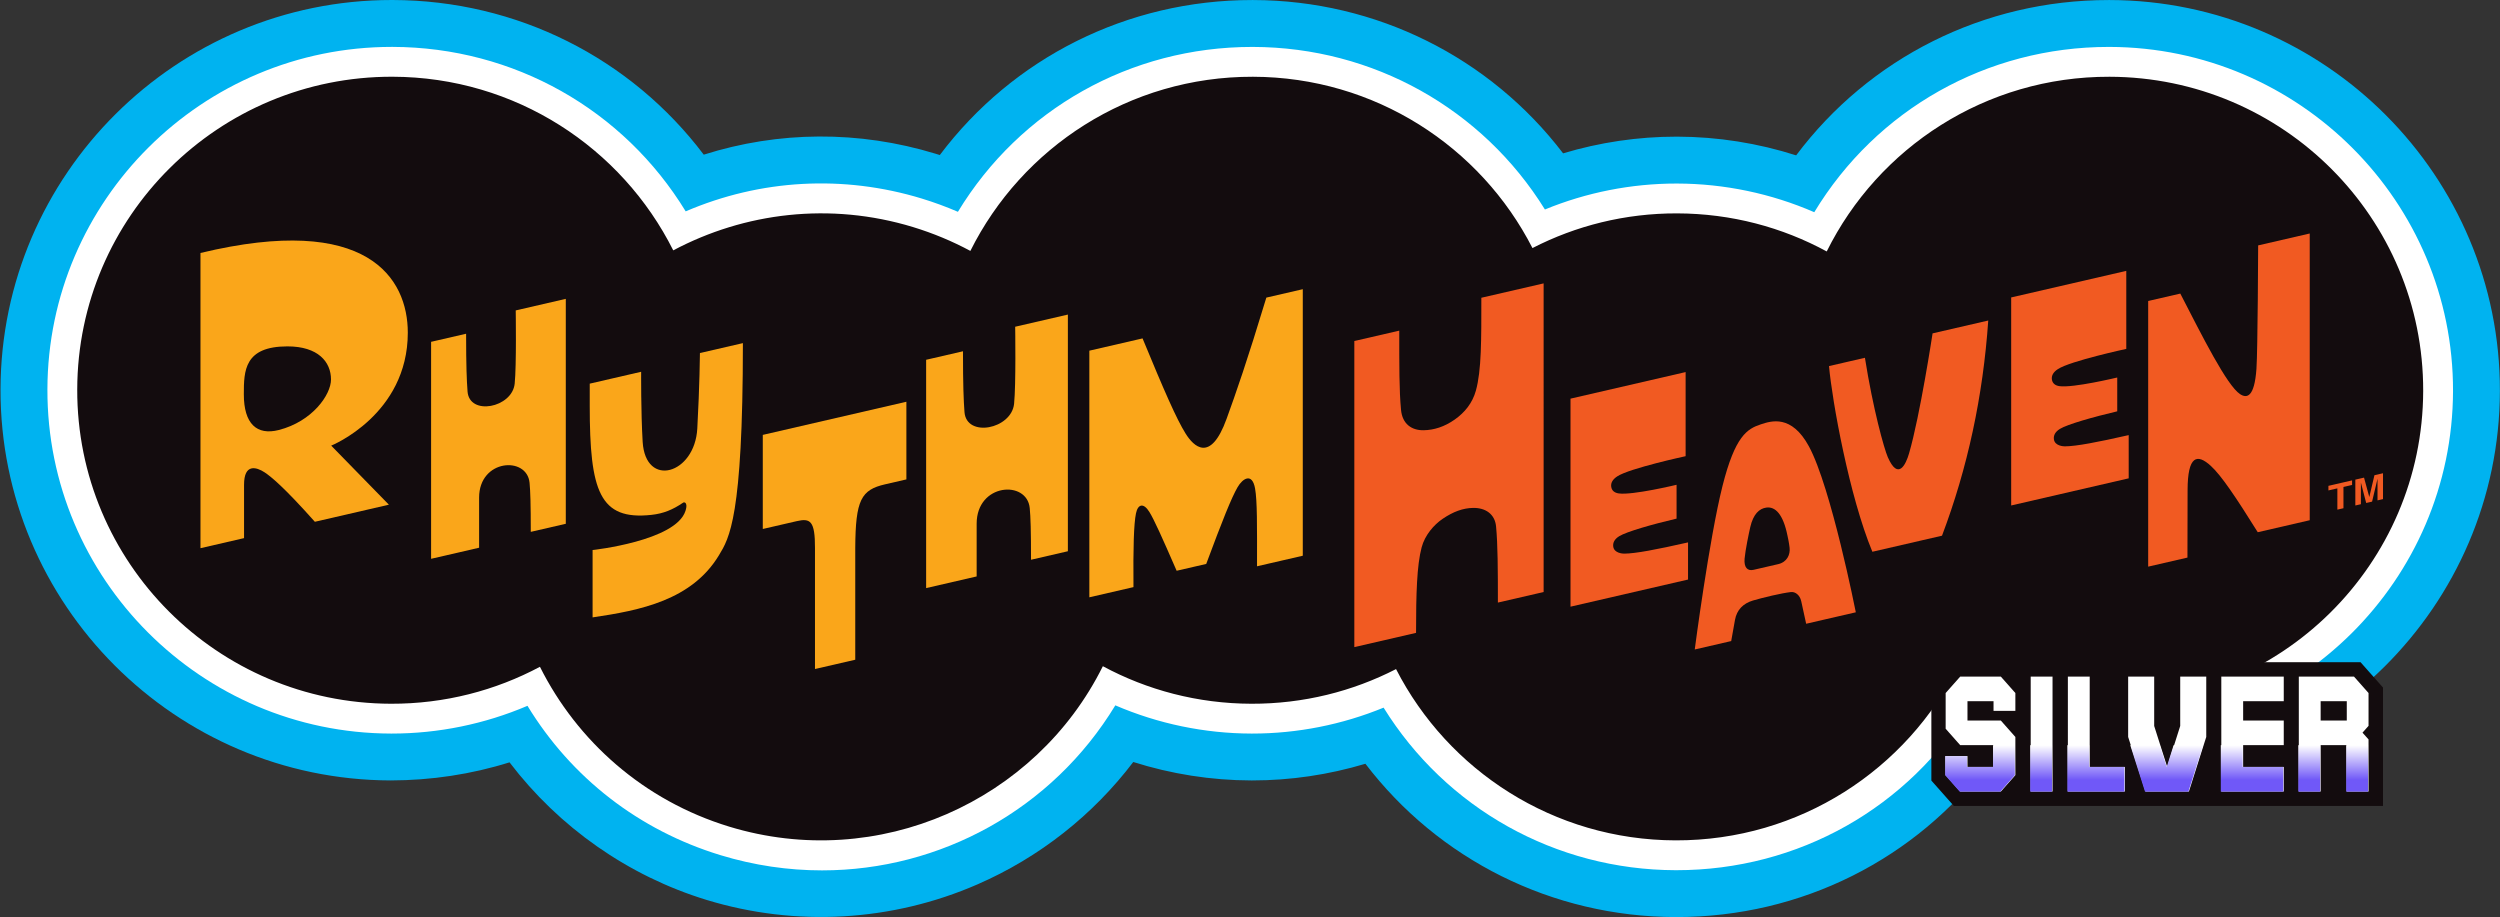 <?xml version="1.0" encoding="UTF-8" standalone="no"?>
<!-- Created with Inkscape (http://www.inkscape.org/) -->

<svg
   version="1.1"
   id="svg1"
   width="666.667"
   height="244.611"
   viewBox="0 0 666.667 244.611"
   sodipodi:docname="Rhythm Heaven Silver Logo (Smooth Gradient).ai"
   xmlns:inkscape="http://www.inkscape.org/namespaces/inkscape"
   xmlns:sodipodi="http://sodipodi.sourceforge.net/DTD/sodipodi-0.dtd"
   xmlns="http://www.w3.org/2000/svg"
   xmlns:svg="http://www.w3.org/2000/svg">
  <rect x="0" y="0" width="666.667" height="244.611" fill="#333333" stroke="none"/>
  <defs
     id="defs1">
    <clipPath
       clipPathUnits="userSpaceOnUse"
       id="clipPath2">
      <path
         d="M 0,183.458 H 500 V 0 H 0 Z"
         transform="translate(-421.944,-183.452)"
         id="path2" />
    </clipPath>
    <clipPath
       clipPathUnits="userSpaceOnUse"
       id="clipPath4">
      <path
         d="M 0,183.458 H 500 V 0 H 0 Z"
         transform="translate(-421.919,-174.074)"
         id="path4" />
    </clipPath>
    <clipPath
       clipPathUnits="userSpaceOnUse"
       id="clipPath6">
      <path
         d="M 0,183.458 H 500 V 0 H 0 Z"
         transform="translate(-421.904,-168.107)"
         id="path6" />
    </clipPath>
    <clipPath
       clipPathUnits="userSpaceOnUse"
       id="clipPath8">
      <path
         d="M 0,183.458 H 500 V 0 H 0 Z"
         transform="translate(-476.601,-45.947)"
         id="path8" />
    </clipPath>
    <clipPath
       clipPathUnits="userSpaceOnUse"
       id="clipPath10">
      <path
         d="M 0,183.458 H 500 V 0 H 0 Z"
         transform="translate(-403.074,-36.069)"
         id="path10" />
    </clipPath>
    <linearGradient
       x1="0"
       y1="0"
       x2="1"
       y2="0"
       gradientUnits="userSpaceOnUse"
       gradientTransform="matrix(0,-9.281,-9.281,0,431.426,34.426)"
       spreadMethod="pad"
       id="linearGradient12">
      <stop
         style="stop-opacity:1;stop-color:#ffffff"
         offset="0"
         id="stop10" />
      <stop
         style="stop-opacity:1;stop-color:#7058f8"
         offset="0.75"
         id="stop11" />
      <stop
         style="stop-opacity:1;stop-color:#7058f8"
         offset="1"
         id="stop12" />
    </linearGradient>
    <clipPath
       clipPathUnits="userSpaceOnUse"
       id="clipPath14">
      <path
         d="M 0,183.458 H 500 V 0 H 0 Z"
         transform="translate(-475.502,-83.384)"
         id="path14" />
    </clipPath>
    <clipPath
       clipPathUnits="userSpaceOnUse"
       id="clipPath16">
      <path
         d="M 0,183.458 H 500 V 0 H 0 Z"
         transform="translate(-451.632,-134.378)"
         id="path16" />
    </clipPath>
    <clipPath
       clipPathUnits="userSpaceOnUse"
       id="clipPath18">
      <path
         d="M 0,183.458 H 500 V 0 H 0 Z"
         transform="translate(-412.972,-94.188)"
         id="path18" />
    </clipPath>
    <clipPath
       clipPathUnits="userSpaceOnUse"
       id="clipPath20">
      <path
         d="M 0,183.458 H 500 V 0 H 0 Z"
         transform="translate(-386.515,-116.785)"
         id="path20" />
    </clipPath>
    <clipPath
       clipPathUnits="userSpaceOnUse"
       id="clipPath22">
      <path
         d="M 0,183.458 H 500 V 0 H 0 Z"
         transform="translate(-355.644,-70.631)"
         id="path22" />
    </clipPath>
    <clipPath
       clipPathUnits="userSpaceOnUse"
       id="clipPath24">
      <path
         d="M 0,183.458 H 500 V 0 H 0 Z"
         transform="translate(-324.839,-72.73)"
         id="path24" />
    </clipPath>
    <clipPath
       clipPathUnits="userSpaceOnUse"
       id="clipPath26">
      <path
         d="M 0,183.458 H 500 V 0 H 0 Z"
         transform="translate(-296.27,-123.906)"
         id="path26" />
    </clipPath>
    <clipPath
       clipPathUnits="userSpaceOnUse"
       id="clipPath28">
      <path
         d="M 0,183.458 H 500 V 0 H 0 Z"
         transform="translate(-260.557,-72.313)"
         id="path28" />
    </clipPath>
    <clipPath
       clipPathUnits="userSpaceOnUse"
       id="clipPath30">
      <path
         d="M 0,183.458 H 500 V 0 H 0 Z"
         transform="translate(-203.037,-118.111)"
         id="path30" />
    </clipPath>
    <clipPath
       clipPathUnits="userSpaceOnUse"
       id="clipPath32">
      <path
         d="M 0,183.458 H 500 V 0 H 0 Z"
         transform="translate(-152.557,-96.479)"
         id="path32" />
    </clipPath>
    <clipPath
       clipPathUnits="userSpaceOnUse"
       id="clipPath34">
      <path
         d="M 0,183.458 H 500 V 0 H 0 Z"
         transform="translate(-148.578,-114.834)"
         id="path34" />
    </clipPath>
    <clipPath
       clipPathUnits="userSpaceOnUse"
       id="clipPath36">
      <path
         d="M 0,183.458 H 500 V 0 H 0 Z"
         transform="translate(-103.145,-121.375)"
         id="path36" />
    </clipPath>
    <clipPath
       clipPathUnits="userSpaceOnUse"
       id="clipPath38">
      <path
         d="M 0,183.458 H 500 V 0 H 0 Z"
         transform="translate(-55.757,-97.456)"
         id="path38" />
    </clipPath>
  </defs>
  <sodipodi:namedview
     id="namedview1"
     pagecolor="#ffffff"
     bordercolor="#000000"
     borderopacity="0.25"
     inkscape:showpageshadow="2"
     inkscape:pageopacity="0.0"
     inkscape:pagecheckerboard="0"
     inkscape:deskcolor="#d1d1d1">
    <inkscape:page
       x="0"
       y="0"
       inkscape:label="1"
       id="page1"
       width="666.667"
       height="244.611"
       margin="0"
       bleed="0" />
  </sodipodi:namedview>
  <g
     id="layer-MC0"
     inkscape:groupmode="layer"
     inkscape:label="Layer 1">
    <path
       id="path1"
       d="m 0,0 h -0.001 -0.203 c -25.045,0 -47.916,-11.612 -62.525,-31.074 -7.647,2.446 -15.68,3.722 -23.763,3.743 h -0.21 c -7.673,0 -15.326,-1.138 -22.647,-3.339 -14.603,19.135 -37.312,30.608 -62.012,30.67 h -0.203 c -24.999,0 -47.857,-11.59 -62.477,-31.01 -0.291,0.092 -0.581,0.183 -0.873,0.272 -15.329,4.673 -31.365,4.549 -46.348,-0.195 -14.587,19.308 -37.361,30.876 -62.233,30.939 h -0.181 c -43.068,0 -78.162,-34.892 -78.267,-77.862 -0.113,-43.036 34.904,-78.145 78.06,-78.264 8.075,0.019 16.103,1.213 23.767,3.621 9.882,-12.982 23.719,-22.734 39.476,-27.541 17.817,-5.429 37.039,-4.32 54.13,3.125 12.4,5.403 23.125,13.88 31.174,24.484 7.597,-2.41 15.568,-3.668 23.582,-3.689 h 0.214 c 7.672,0 15.321,1.137 22.641,3.337 14.61,-19.134 37.321,-30.606 62.015,-30.67 h 0.203 c 25.046,0 47.921,11.614 62.534,31.072 7.639,-2.444 15.665,-3.72 23.75,-3.745 h 0.18 c 43.057,0 78.154,34.893 78.274,77.871 C 78.16,-35.218 43.146,-0.112 0,0"
       style="fill:#00b3f0;fill-opacity:1;fill-rule:nonzero;stroke:none"
       transform="matrix(1.333,0,0,-1.333,562.591,0.008)"
       clip-path="url(#clipPath2)" />
    <path
       id="path3"
       d="M 0,0 H -0.001 -0.18 c -24.398,0 -46.455,-12.52 -58.899,-33.066 -8.599,3.74 -17.965,5.71 -27.413,5.735 h -0.186 c -9.013,0 -17.994,-1.782 -26.285,-5.19 -12.483,20.135 -34.369,32.46 -58.398,32.521 h -0.179 c -24.35,0 -46.391,-12.488 -58.854,-32.985 -2.353,1.015 -4.769,1.902 -7.229,2.654 -15.712,4.79 -32.273,3.855 -47.229,-2.565 -12.441,20.374 -34.411,32.841 -58.64,32.902 h -0.159 c -37.908,0 -68.797,-30.7 -68.89,-68.508 -0.099,-37.867 30.723,-68.757 68.708,-68.862 h 0.183 c 9.33,0 18.605,1.907 27.147,5.554 8.773,-14.392 22.298,-24.902 38.621,-29.88 6.747,-2.058 13.58,-3.043 20.309,-3.043 23.674,0 46.04,12.213 58.67,33.016 8.543,-3.683 17.838,-5.622 27.199,-5.647 h 0.189 c 9.011,0 17.988,1.781 26.278,5.187 12.491,-20.135 34.38,-32.458 58.402,-32.52 h 0.179 c 24.401,0 46.461,12.517 58.908,33.062 8.589,-3.736 17.949,-5.705 27.395,-5.736 h 0.16 c 37.899,0 68.791,30.703 68.896,68.517 C 68.795,-30.987 37.975,-0.099 0,0"
       style="fill:#ffffff;fill-opacity:1;fill-rule:nonzero;stroke:none"
       transform="matrix(1.333,0,0,-1.333,562.559,12.512)"
       clip-path="url(#clipPath4)" />
    <path
       id="path5"
       d="m 0,0 c -24.798,0.062 -46.279,-14.188 -56.572,-34.948 -8.887,4.831 -19.078,7.588 -29.921,7.616 -10.429,0.029 -20.275,-2.48 -28.946,-6.939 -10.378,20.292 -31.508,34.209 -55.92,34.271 -24.758,0.062 -46.206,-14.143 -56.527,-34.841 -3.588,1.927 -7.414,3.531 -11.461,4.769 -16.613,5.063 -33.741,2.905 -47.979,-4.661 -10.293,20.539 -31.559,34.676 -56.164,34.738 -34.745,0.079 -62.983,-27.913 -63.068,-62.556 -0.09,-34.632 28.006,-62.782 62.756,-62.879 10.775,-0.028 20.927,2.657 29.808,7.392 7.442,-14.85 20.728,-26.75 37.868,-31.977 29.83,-9.091 61.327,5.097 74.743,32.095 8.842,-4.764 18.96,-7.481 29.712,-7.51 10.429,-0.028 20.274,2.481 28.941,6.934 10.383,-20.279 31.513,-34.202 55.925,-34.265 24.803,-0.062 46.284,14.183 56.583,34.943 8.888,-4.831 19.068,-7.583 29.899,-7.617 34.745,-0.079 62.976,27.93 63.073,62.562 C 62.835,-28.235 34.744,-0.09 0,0"
       style="fill:#130c0e;fill-opacity:1;fill-rule:nonzero;stroke:none"
       transform="matrix(1.333,0,0,-1.333,562.538,20.468)"
       clip-path="url(#clipPath6)" />
    <path
       id="path7"
       d="M 0,0 -4.492,5.07 H -85.857 L -90.351,0 v -18.607 l 4.494,-5.071 H 0 Z"
       style="fill:#130c0e;fill-opacity:1;fill-rule:nonzero;stroke:none"
       transform="matrix(1.333,0,0,-1.333,635.468,183.348)"
       clip-path="url(#clipPath8)" />
    <path
       id="path9"
       d="m 0,0 v -7.64 l -2.912,-3.285 h -8.124 l -2.912,3.285 v 3.821 h 4.368 v -2.177 h 5.212 v 4.352 h -6.668 l -2.912,3.287 v 7.145 l 2.912,3.286 h 8.124 L 0,8.788 V 5.215 H -4.368 V 7.146 H -9.58 V 3.285 h 6.668 z M 3.068,12.074 H 7.436 V -10.925 H 3.068 Z m 7.436,0 h 4.368 v -18.07 h 7.033 v -4.929 H 10.504 Z m 22.475,0 V 2.196 l -2.604,-8.192 -2.604,8.192 v 9.878 H 22.563 V 0 l 3.472,-10.925 h 8.68 L 38.187,0 V 12.074 Z M 53.692,-10.925 H 41.199 V 12.074 H 53.692 V 7.146 H 45.567 V 3.285 h 8.125 v -4.929 h -8.125 v -4.352 h 8.125 z M 66.3,7.146 H 61.072 V 3.286 H 66.3 Z m -5.228,-8.79 v -9.281 h -4.368 v 22.999 h 11.037 l 2.912,-3.286 v -6.57 l -1.209,-1.364 1.209,-1.347 v -10.432 h -4.368 v 9.281 z"
       style="fill:#ffffff;fill-opacity:1;fill-rule:nonzero;stroke:none"
       transform="matrix(1.333,0,0,-1.333,537.431,196.519)"
       clip-path="url(#clipPath10)" />
    <path
       id="path12"
       d="m 459.778,34.425 v -9.281 h 4.367 v 9.281 h 5.214 v -9.281 h 4.368 v 9.281 z m -15.506,0 v -9.281 h 12.494 v 4.929 h -8.125 v 4.352 h 8.125 z m -9.44,0 -1.384,-4.352 -1.383,4.352 h -5.906 l 2.949,-9.281 h 8.68 l 2.95,9.281 z m -21.255,0 v -9.281 h 11.402 v 4.929 h -7.033 v 4.352 z m -7.435,-9.281 h 4.368 v 9.281 h -4.368 z m -14.105,9.281 h 6.668 v -4.352 h -5.212 v 2.177 h -4.368 v -3.821 l 2.912,-3.285 h 8.125 l 2.911,3.285 v 5.996 z"
       transform="matrix(1.333,0,0,-1.333,0,244.611)"
       style="fill:url(#linearGradient12);stroke:none" />
    <path
       id="path13"
       d="m 0,0 v 4.322 l -1.087,-4.572 -1.177,-0.272 -1.06,4.077 v -4.322 l -1.113,-0.256 v 5.172 l 1.739,0.402 1.048,-3.862 0.012,0.003 1.022,4.339 1.715,0.397 V 0.254 Z M -8.031,-1.854 V 2.402 L -9.82,1.989 v 0.917 l 4.732,1.093 V 3.082 L -6.812,2.684 v -4.256 z"
       style="fill:#f15a22;fill-opacity:1;fill-rule:nonzero;stroke:none"
       transform="matrix(1.333,0,0,-1.333,634.003,133.432)"
       clip-path="url(#clipPath14)" />
    <path
       id="path15"
       d="m 0,0 c 0,0 -0.081,-21 -0.342,-24.694 -0.408,-5.771 -1.959,-5.926 -3.278,-5.06 -2.633,1.727 -7.552,11.562 -11.956,20.115 l -6.426,-1.484 v -53.143 l 7.857,1.813 0.027,13.486 c 0.014,6.921 1.903,7.371 4.649,4.857 2.084,-1.908 4.92,-6.115 9.388,-13.27 l 10.397,2.4 V 2.382 Z"
       style="fill:#f15a22;fill-opacity:1;fill-rule:nonzero;stroke:none"
       transform="matrix(1.333,0,0,-1.333,602.176,65.44)"
       clip-path="url(#clipPath16)" />
    <path
       id="path17"
       d="m 0,0 c -0.238,-0.001 -2.003,0.059 -2.191,1.405 -0.11,0.78 0.264,1.512 1.206,2.089 1.472,0.901 6.57,2.365 11.464,3.513 v 6.766 c 0,0 -8.86,-2.132 -11.584,-1.727 -0.829,0.123 -1.379,0.561 -1.489,1.326 -0.112,0.781 0.281,1.485 1.206,2.087 2.492,1.623 13.676,4.036 13.676,4.036 v 15.61 l -23.027,-5.316 v -41.616 l 23.51,5.428 V 2.249 C 6.496,0.823 2.255,0.012 0,0"
       style="fill:#f15a22;fill-opacity:1;fill-rule:nonzero;stroke:none"
       transform="matrix(1.333,0,0,-1.333,550.629,119.027)"
       clip-path="url(#clipPath18)" />
    <path
       id="path19"
       d="m 0,0 c 0,0 -2.495,-16.436 -4.71,-24.031 -0.633,-2.17 -2.162,-5.49 -4.243,-0.742 -0.745,1.7 -2.958,9.645 -4.581,19.888 l -7.185,-1.658 c 0.629,-7.044 4.073,-26.055 8.673,-37.147 l 13.933,3.216 c 5.129,13.573 8.205,27.908 9.251,43.045 z"
       style="fill:#f15a22;fill-opacity:1;fill-rule:nonzero;stroke:none"
       transform="matrix(1.333,0,0,-1.333,515.353,88.898)"
       clip-path="url(#clipPath20)" />
    <path
       id="path21"
       d="m 0,0 -4.925,-1.137 c -1.235,-0.285 -1.953,0.469 -1.803,2.232 0.141,1.648 0.863,5.143 1.138,6.323 0.607,2.61 1.801,3.698 3.204,3.895 1.799,0.25 3.37,-1.323 4.231,-5.585 C 1.928,5.315 2.139,4.46 2.275,3.297 2.441,1.886 1.748,0.403 0,0 m 6.141,23.56 c -3.487,6.424 -7.542,5.093 -9.62,4.405 -2.722,-0.901 -5.138,-2.298 -7.667,-12.327 -2.657,-10.542 -5.553,-32.711 -5.553,-32.711 l 7.294,1.683 0.754,4.225 c 0.362,2.027 1.652,3.316 3.62,3.894 1.891,0.557 5.652,1.468 7.582,1.687 0.815,0.093 1.772,-0.551 2.051,-1.827 l 0.986,-4.517 9.934,2.293 c 0,0 -4.942,25.016 -9.381,33.195"
       style="fill:#f15a22;fill-opacity:1;fill-rule:nonzero;stroke:none"
       transform="matrix(1.333,0,0,-1.333,474.192,150.435)"
       clip-path="url(#clipPath22)" />
    <path
       id="path23"
       d="m 0,0 c -0.239,-0.001 -2.004,0.06 -2.192,1.406 -0.11,0.78 0.264,1.512 1.206,2.088 1.473,0.901 6.571,2.365 11.464,3.513 v 6.766 c 0,0 -8.86,-2.131 -11.584,-1.726 -0.828,0.123 -1.379,0.56 -1.489,1.325 -0.112,0.781 0.282,1.485 1.207,2.088 2.492,1.623 13.676,4.035 13.676,4.035 V 36.322 L -10.74,31.006 V -10.61 l 23.511,5.427 V 2.249 C 6.495,0.823 2.254,0.013 0,0"
       style="fill:#f15a22;fill-opacity:1;fill-rule:nonzero;stroke:none"
       transform="matrix(1.333,0,0,-1.333,433.119,147.637)"
       clip-path="url(#clipPath24)" />
    <path
       id="path25"
       d="m 0,0 c 0,-8.305 0.042,-14.52 -1.096,-18.592 -0.69,-2.474 -2.212,-4.357 -4.243,-5.783 -2.069,-1.452 -4.142,-2.087 -6.174,-2.128 -2.477,-0.049 -4.288,1.299 -4.552,4.051 -0.38,3.954 -0.355,8.95 -0.355,15.873 l -8.99,-2.075 v -61.235 l 12.348,2.85 c 0,7.793 0.161,13.538 1.121,17.121 0.654,2.441 2.435,4.501 4.232,5.715 2.102,1.419 4.034,2.129 6.069,2.162 2.474,0.041 4.352,-1.237 4.585,-3.704 0.342,-3.613 0.365,-8.528 0.365,-15.234 l 9.15,2.112 V 2.876 Z"
       style="fill:#f15a22;fill-opacity:1;fill-rule:nonzero;stroke:none"
       transform="matrix(1.333,0,0,-1.333,395.026,79.402)"
       clip-path="url(#clipPath26)" />
    <path
       id="path27"
       d="m 0,0 v 53.319 l -7.289,-1.683 c -3.866,-12.765 -6.052,-19.007 -7.96,-24.268 -3.246,-8.954 -6.622,-5.44 -8.188,-2.94 -1.831,2.923 -4.309,8.618 -8.617,19.048 L -42.699,41.019 V -8.318 l 8.827,2.038 c -0.067,7.986 0.071,12.641 0.502,14.748 0.388,1.893 1.528,2.16 2.685,0.282 0.951,-1.545 2.456,-4.886 5.45,-11.759 l 5.919,1.367 c 3.262,8.765 5.024,13.182 6.269,15.345 1.01,1.757 2.922,2.992 3.503,-0.255 0.44,-2.457 0.402,-7.4 0.39,-15.561 z"
       style="fill:#faa61a;fill-opacity:1;fill-rule:nonzero;stroke:none"
       transform="matrix(1.333,0,0,-1.333,347.409,148.193)"
       clip-path="url(#clipPath28)" />
    <path
       id="path29"
       d="m 0,0 c 0,0 0.175,-11.581 -0.219,-15.414 -0.524,-5.088 -9.543,-6.845 -9.924,-1.645 -0.17,2.322 -0.301,5.315 -0.301,12.15 l -7.37,-1.702 v -45.674 l 10.106,2.333 v 10.548 c 0,8.112 10.077,8.791 10.62,3.12 0.171,-1.783 0.257,-4.562 0.257,-10.331 l 7.371,1.702 V 2.433 Z"
       style="fill:#faa61a;fill-opacity:1;fill-rule:nonzero;stroke:none"
       transform="matrix(1.333,0,0,-1.333,270.716,87.129)"
       clip-path="url(#clipPath30)" />
    <path
       id="path31"
       d="m 0,0 v -18.823 l 6.8,1.57 c 2.71,0.626 3.661,0.051 3.642,-5.393 v -24.191 l 8.056,1.86 v 22.385 c 0.056,9.61 1.184,11.599 5.963,12.702 l 4.267,0.986 V 6.632 Z"
       style="fill:#faa61a;fill-opacity:1;fill-rule:nonzero;stroke:none"
       transform="matrix(1.333,0,0,-1.333,203.409,115.972)"
       clip-path="url(#clipPath32)" />
    <path
       id="path33"
       d="m 0,0 -8.593,-1.984 c 0,0 -0.053,-6.501 -0.529,-15.112 -0.505,-9.154 -10.366,-11.961 -10.929,-2.649 -0.359,5.948 -0.302,14.013 -0.302,14.013 l -10.286,-2.375 v -4.403 c 0,-17.149 1.971,-22.969 12.33,-21.85 2.422,0.261 4.267,1.031 6.346,2.438 0.129,0.088 0.294,0.09 0.447,-0.029 0.148,-0.114 0.388,-0.499 0.027,-1.619 -1.942,-6.03 -18.579,-7.823 -18.579,-7.823 v -13.474 c 9.508,1.399 19.858,3.424 25.288,12.446 C -2.751,-39.05 0,-34.98 0,0"
       style="fill:#faa61a;fill-opacity:1;fill-rule:nonzero;stroke:none"
       transform="matrix(1.333,0,0,-1.333,198.104,91.499)"
       clip-path="url(#clipPath34)" />
    <path
       id="path35"
       d="m 0,0 c 0,0 0.167,-11.006 -0.208,-14.649 -0.498,-4.835 -9.069,-6.505 -9.432,-1.563 -0.162,2.206 -0.286,5.051 -0.286,11.546 l -7.004,-1.617 v -43.408 l 9.604,2.218 v 10.024 c 0,7.71 9.578,8.355 10.094,2.966 0.162,-1.695 0.244,-4.337 0.244,-9.818 l 7.005,1.617 V 2.313 Z"
       style="fill:#faa61a;fill-opacity:1;fill-rule:nonzero;stroke:none"
       transform="matrix(1.333,0,0,-1.333,137.527,82.777)"
       clip-path="url(#clipPath36)" />
    <path
       id="path37"
       d="m 0,0 c -4.398,-1.121 -6.992,1.234 -6.992,7.146 0,4.716 0.089,9.584 8.722,9.584 6.147,0 8.717,-3.112 8.717,-6.623 C 10.447,7.05 6.706,1.71 0,0 m 25.81,19.479 c 0,10.858 -8.001,23.992 -41.476,15.935 v -59.056 l 8.718,2.013 v 10.67 c 0,4.336 2.498,3.537 4.093,2.499 1.238,-0.807 3.864,-2.923 10.072,-9.899 l 14.809,3.419 -11.54,11.815 c 0,0 15.324,6.17 15.324,22.604"
       style="fill:#faa61a;fill-opacity:1;fill-rule:nonzero;stroke:none"
       transform="matrix(1.333,0,0,-1.333,74.342,114.669)"
       clip-path="url(#clipPath38)" />
  </g>
</svg>
